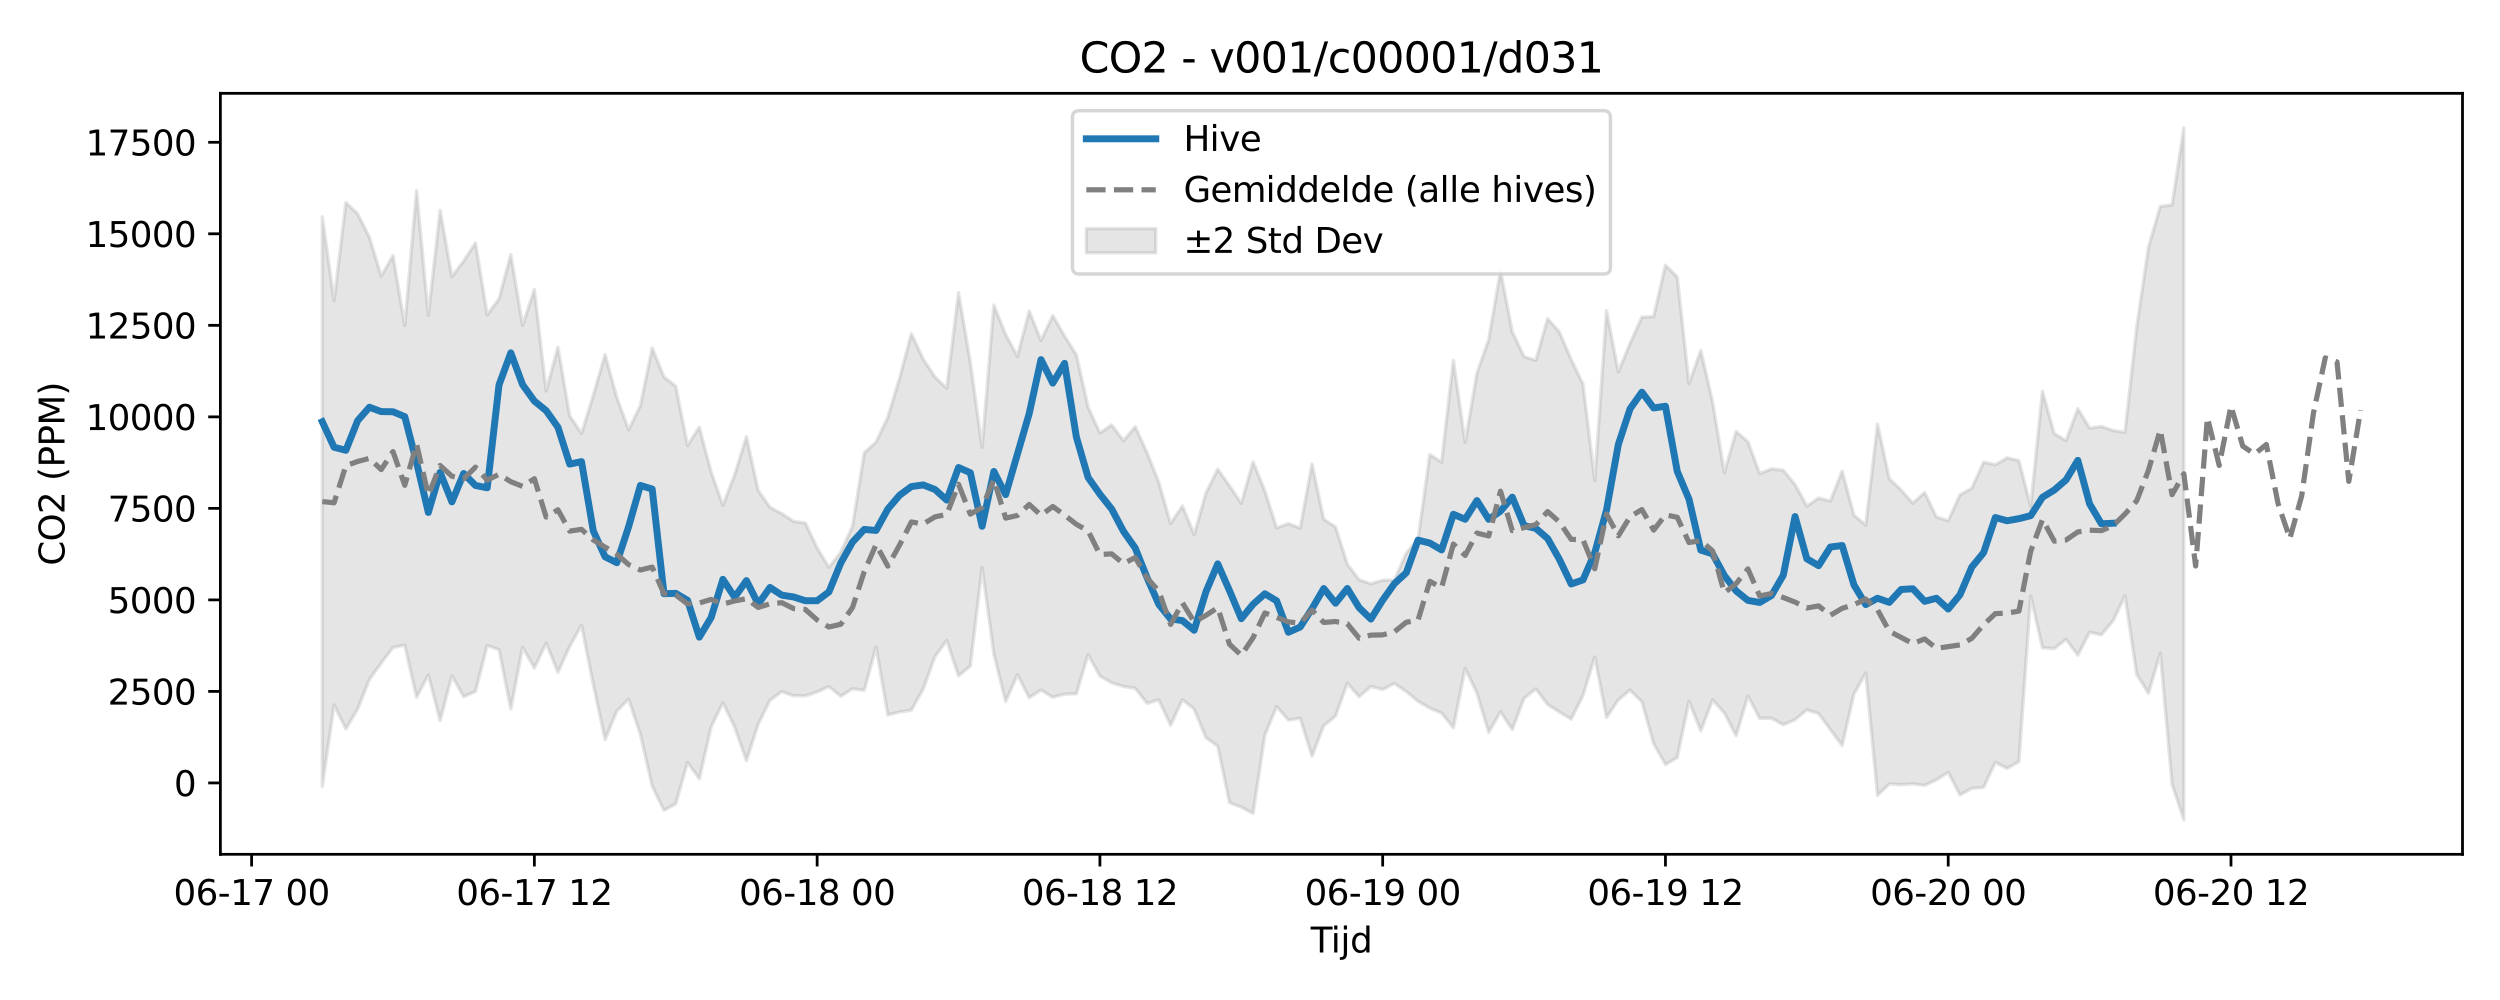 <?xml version="1.0" encoding="utf-8" standalone="no"?>
<!DOCTYPE svg PUBLIC "-//W3C//DTD SVG 1.1//EN"
  "http://www.w3.org/Graphics/SVG/1.1/DTD/svg11.dtd">
<svg xmlns:xlink="http://www.w3.org/1999/xlink" width="720pt" height="288pt" viewBox="0 0 720 288" xmlns="http://www.w3.org/2000/svg" version="1.1">
 <defs>
  <style type="text/css">*{stroke-linejoin: round; stroke-linecap: butt}</style>
 </defs>
 <g id="figure_1">
  <g id="patch_1">
   <path d="M 0 288 
L 720 288 
L 720 0 
L 0 0 
z
" style="fill: #ffffff"/>
  </g>
  <g id="axes_1">
   <g id="patch_2">
    <path d="M 63.47 246.04 
L 709.2 246.04 
L 709.2 26.88 
L 63.47 26.88 
z
" style="fill: #ffffff"/>
   </g>
   <g id="FillBetweenPolyCollection_1">
    <defs>
     <path id="m7313ec5e8c" d="M 92.821 -225.577 
L 92.821 -61.523 
L 96.215 -84.961 
L 99.608 -78.083 
L 103.001 -83.798 
L 106.394 -92.335 
L 109.787 -97.027 
L 113.181 -101.527 
L 116.574 -102.203 
L 119.967 -87.168 
L 123.36 -93.643 
L 126.754 -80.445 
L 130.147 -93.369 
L 133.54 -87.348 
L 136.933 -88.883 
L 140.326 -102.128 
L 143.72 -100.864 
L 147.113 -83.818 
L 150.506 -101.536 
L 153.899 -95.613 
L 157.293 -102.781 
L 160.686 -94.368 
L 164.079 -101.818 
L 167.472 -107.945 
L 170.865 -90.849 
L 174.259 -75.028 
L 177.652 -83.217 
L 181.045 -86.619 
L 184.438 -76.47 
L 187.832 -61.568 
L 191.225 -54.618 
L 194.618 -56.493 
L 198.011 -68.409 
L 201.404 -63.691 
L 204.798 -78.61 
L 208.191 -85.612 
L 211.584 -78.574 
L 214.977 -68.918 
L 218.371 -79.431 
L 221.764 -86.346 
L 225.157 -88.785 
L 228.55 -87.618 
L 231.943 -87.584 
L 235.337 -88.708 
L 238.73 -90.264 
L 242.123 -87.464 
L 245.516 -89.62 
L 248.91 -89.21 
L 252.303 -101.634 
L 255.696 -82.091 
L 259.089 -82.959 
L 262.482 -83.46 
L 265.876 -89.572 
L 269.269 -98.876 
L 272.662 -103.506 
L 276.055 -93.358 
L 279.449 -96.146 
L 282.842 -124.559 
L 286.235 -99.633 
L 289.628 -85.934 
L 293.021 -93.697 
L 296.415 -87.04 
L 299.808 -89.261 
L 303.201 -87.193 
L 306.594 -88.065 
L 309.988 -88.201 
L 313.381 -99.463 
L 316.774 -93.302 
L 320.167 -91.357 
L 323.56 -90.292 
L 326.954 -89.762 
L 330.347 -85.427 
L 333.74 -86.437 
L 337.133 -79.115 
L 340.527 -86.5 
L 343.92 -83.77 
L 347.313 -75.529 
L 350.706 -73.122 
L 354.099 -56.837 
L 357.493 -55.532 
L 360.886 -53.735 
L 364.279 -76.301 
L 367.672 -84.502 
L 371.066 -80.609 
L 374.459 -81.142 
L 377.852 -70.215 
L 381.245 -79.003 
L 384.638 -81.772 
L 388.032 -91.219 
L 391.425 -87.359 
L 394.818 -90.294 
L 398.211 -89.426 
L 401.604 -91.159 
L 404.998 -88.846 
L 408.391 -86.03 
L 411.784 -84.05 
L 415.177 -82.63 
L 418.571 -78.405 
L 421.964 -95.505 
L 425.357 -88.404 
L 428.75 -77.036 
L 432.143 -83.001 
L 435.537 -77.899 
L 438.93 -86.868 
L 442.323 -89.592 
L 445.716 -85.111 
L 449.11 -82.94 
L 452.503 -80.878 
L 455.896 -87.71 
L 459.289 -98.764 
L 462.682 -81.378 
L 466.076 -86.432 
L 469.469 -89.268 
L 472.862 -85.854 
L 476.255 -73.83 
L 479.649 -67.817 
L 483.042 -69.819 
L 486.435 -86.012 
L 489.828 -77.512 
L 493.221 -86.417 
L 496.615 -82.681 
L 500.008 -76.118 
L 503.401 -87.544 
L 506.794 -81.132 
L 510.188 -81.151 
L 513.581 -79.265 
L 516.974 -80.729 
L 520.367 -83.554 
L 523.76 -82.467 
L 527.154 -77.883 
L 530.547 -73.294 
L 533.94 -88.108 
L 537.333 -94.168 
L 540.727 -58.941 
L 544.12 -62.237 
L 547.513 -62.004 
L 550.906 -62.255 
L 554.299 -61.804 
L 557.693 -63.434 
L 561.086 -65.552 
L 564.479 -59.035 
L 567.872 -60.962 
L 571.266 -61.231 
L 574.659 -68.418 
L 578.052 -66.689 
L 581.445 -68.668 
L 584.838 -116.334 
L 588.232 -101.434 
L 591.625 -101.206 
L 595.018 -103.866 
L 598.411 -99.306 
L 601.805 -105.914 
L 605.198 -105.161 
L 608.591 -109.245 
L 611.984 -116.413 
L 615.377 -93.75 
L 618.771 -88.343 
L 622.164 -99.887 
L 625.557 -62.088 
L 628.95 -51.922 
L 628.95 -251.158 
L 628.95 -251.158 
L 625.557 -228.979 
L 622.164 -228.549 
L 618.771 -216.855 
L 615.377 -193.825 
L 611.984 -163.477 
L 608.591 -164.006 
L 605.198 -165.19 
L 601.805 -164.698 
L 598.411 -170.304 
L 595.018 -161.091 
L 591.625 -163.111 
L 588.232 -175.321 
L 584.838 -142.127 
L 581.445 -155.355 
L 578.052 -156.135 
L 574.659 -154.151 
L 571.266 -154.89 
L 567.872 -147.348 
L 564.479 -145.497 
L 561.086 -138.023 
L 557.693 -139.121 
L 554.299 -146.159 
L 550.906 -143.048 
L 547.513 -146.881 
L 544.12 -150.158 
L 540.727 -165.844 
L 537.333 -136.768 
L 533.94 -139.613 
L 530.547 -152.317 
L 527.154 -143.722 
L 523.76 -144.542 
L 520.367 -142.255 
L 516.974 -148.455 
L 513.581 -152.586 
L 510.188 -152.956 
L 506.794 -151.599 
L 503.401 -160.748 
L 500.008 -163.74 
L 496.615 -151.876 
L 493.221 -172.28 
L 489.828 -187.069 
L 486.435 -177.497 
L 483.042 -208.246 
L 479.649 -211.624 
L 476.255 -196.816 
L 472.862 -196.644 
L 469.469 -189.142 
L 466.076 -180.915 
L 462.682 -198.516 
L 459.289 -149.636 
L 455.896 -177.423 
L 452.503 -184.433 
L 449.11 -192.382 
L 445.716 -196.22 
L 442.323 -184.222 
L 438.93 -185.29 
L 435.537 -192.436 
L 432.143 -210.065 
L 428.75 -190.241 
L 425.357 -180.553 
L 421.964 -160.563 
L 418.571 -184.211 
L 415.177 -154.863 
L 411.784 -157.091 
L 408.391 -132.75 
L 404.998 -128.724 
L 401.604 -120.97 
L 398.211 -120.894 
L 394.818 -119.87 
L 391.425 -121.035 
L 388.032 -125.523 
L 384.638 -136.232 
L 381.245 -138.467 
L 377.852 -154.379 
L 374.459 -135.876 
L 371.066 -137.189 
L 367.672 -135.963 
L 364.279 -146.629 
L 360.886 -154.984 
L 357.493 -143.045 
L 354.099 -148.087 
L 350.706 -152.866 
L 347.313 -146.008 
L 343.92 -134.022 
L 340.527 -142.299 
L 337.133 -137.208 
L 333.74 -149.093 
L 330.347 -157.619 
L 326.954 -165.103 
L 323.56 -161.071 
L 320.167 -165.616 
L 316.774 -163.299 
L 313.381 -170.733 
L 309.988 -185.819 
L 306.594 -191.231 
L 303.201 -197.079 
L 299.808 -189.931 
L 296.415 -198.403 
L 293.021 -185.397 
L 289.628 -191.629 
L 286.235 -200.127 
L 282.842 -159.144 
L 279.449 -183.721 
L 276.055 -203.708 
L 272.662 -176.183 
L 269.269 -179.418 
L 265.876 -184.592 
L 262.482 -191.89 
L 259.089 -179.147 
L 255.696 -167.829 
L 252.303 -160.696 
L 248.91 -157.581 
L 245.516 -136.413 
L 242.123 -128.929 
L 238.73 -124.582 
L 235.337 -130.202 
L 231.943 -137.346 
L 228.55 -137.837 
L 225.157 -140.064 
L 221.764 -141.872 
L 218.371 -146.706 
L 214.977 -162.226 
L 211.584 -151.29 
L 208.191 -142.425 
L 204.798 -152.126 
L 201.404 -164.989 
L 198.011 -159.702 
L 194.618 -176.792 
L 191.225 -179.44 
L 187.832 -187.784 
L 184.438 -171.203 
L 181.045 -164.184 
L 177.652 -173.543 
L 174.259 -185.905 
L 170.865 -174.116 
L 167.472 -163.159 
L 164.079 -168.263 
L 160.686 -188.003 
L 157.293 -175.397 
L 153.899 -204.652 
L 150.506 -194.315 
L 147.113 -214.714 
L 143.72 -201.926 
L 140.326 -197.335 
L 136.933 -218.037 
L 133.54 -212.826 
L 130.147 -208.339 
L 126.754 -227.427 
L 123.36 -197.176 
L 119.967 -233.126 
L 116.574 -194.259 
L 113.181 -214.364 
L 109.787 -208.483 
L 106.394 -219.645 
L 103.001 -226.409 
L 99.608 -229.672 
L 96.215 -201.433 
L 92.821 -225.577 
z
" style="stroke: #808080; stroke-opacity: 0.2"/>
    </defs>
    <g clip-path="url(#pd267964155)">
     <use xlink:href="#m7313ec5e8c" x="0" y="288" style="fill: #808080; fill-opacity: 0.2; stroke: #808080; stroke-opacity: 0.2"/>
    </g>
   </g>
   <g id="matplotlib.axis_1">
    <g id="xtick_1">
     <g id="line2d_1">
      <defs>
       <path id="m39929ca616" d="M 0 0 
L 0 3.5 
" style="stroke: #000000; stroke-width: 0.8"/>
      </defs>
      <g>
       <use xlink:href="#m39929ca616" x="72.462" y="246.04" style="stroke: #000000; stroke-width: 0.8"/>
      </g>
     </g>
     <g id="text_1">
      <!-- 06-17 00 -->
      <g transform="translate(49.982 260.638) scale(0.1 -0.1)">
       <defs>
        <path id="DejaVuSans-30" d="M 2034 4250 
Q 1547 4250 1301 3770 
Q 1056 3291 1056 2328 
Q 1056 1369 1301 889 
Q 1547 409 2034 409 
Q 2525 409 2770 889 
Q 3016 1369 3016 2328 
Q 3016 3291 2770 3770 
Q 2525 4250 2034 4250 
z
M 2034 4750 
Q 2819 4750 3233 4129 
Q 3647 3509 3647 2328 
Q 3647 1150 3233 529 
Q 2819 -91 2034 -91 
Q 1250 -91 836 529 
Q 422 1150 422 2328 
Q 422 3509 836 4129 
Q 1250 4750 2034 4750 
z
" transform="scale(0.016)"/>
        <path id="DejaVuSans-36" d="M 2113 2584 
Q 1688 2584 1439 2293 
Q 1191 2003 1191 1497 
Q 1191 994 1439 701 
Q 1688 409 2113 409 
Q 2538 409 2786 701 
Q 3034 994 3034 1497 
Q 3034 2003 2786 2293 
Q 2538 2584 2113 2584 
z
M 3366 4563 
L 3366 3988 
Q 3128 4100 2886 4159 
Q 2644 4219 2406 4219 
Q 1781 4219 1451 3797 
Q 1122 3375 1075 2522 
Q 1259 2794 1537 2939 
Q 1816 3084 2150 3084 
Q 2853 3084 3261 2657 
Q 3669 2231 3669 1497 
Q 3669 778 3244 343 
Q 2819 -91 2113 -91 
Q 1303 -91 875 529 
Q 447 1150 447 2328 
Q 447 3434 972 4092 
Q 1497 4750 2381 4750 
Q 2619 4750 2861 4703 
Q 3103 4656 3366 4563 
z
" transform="scale(0.016)"/>
        <path id="DejaVuSans-2d" d="M 313 2009 
L 1997 2009 
L 1997 1497 
L 313 1497 
L 313 2009 
z
" transform="scale(0.016)"/>
        <path id="DejaVuSans-31" d="M 794 531 
L 1825 531 
L 1825 4091 
L 703 3866 
L 703 4441 
L 1819 4666 
L 2450 4666 
L 2450 531 
L 3481 531 
L 3481 0 
L 794 0 
L 794 531 
z
" transform="scale(0.016)"/>
        <path id="DejaVuSans-37" d="M 525 4666 
L 3525 4666 
L 3525 4397 
L 1831 0 
L 1172 0 
L 2766 4134 
L 525 4134 
L 525 4666 
z
" transform="scale(0.016)"/>
        <path id="DejaVuSans-20" transform="scale(0.016)"/>
       </defs>
       <use xlink:href="#DejaVuSans-30"/>
       <use xlink:href="#DejaVuSans-36" transform="translate(63.623 0)"/>
       <use xlink:href="#DejaVuSans-2d" transform="translate(127.246 0)"/>
       <use xlink:href="#DejaVuSans-31" transform="translate(163.33 0)"/>
       <use xlink:href="#DejaVuSans-37" transform="translate(226.953 0)"/>
       <use xlink:href="#DejaVuSans-20" transform="translate(290.576 0)"/>
       <use xlink:href="#DejaVuSans-30" transform="translate(322.363 0)"/>
       <use xlink:href="#DejaVuSans-30" transform="translate(385.986 0)"/>
      </g>
     </g>
    </g>
    <g id="xtick_2">
     <g id="line2d_2">
      <g>
       <use xlink:href="#m39929ca616" x="153.899" y="246.04" style="stroke: #000000; stroke-width: 0.8"/>
      </g>
     </g>
     <g id="text_2">
      <!-- 06-17 12 -->
      <g transform="translate(131.419 260.638) scale(0.1 -0.1)">
       <defs>
        <path id="DejaVuSans-32" d="M 1228 531 
L 3431 531 
L 3431 0 
L 469 0 
L 469 531 
Q 828 903 1448 1529 
Q 2069 2156 2228 2338 
Q 2531 2678 2651 2914 
Q 2772 3150 2772 3378 
Q 2772 3750 2511 3984 
Q 2250 4219 1831 4219 
Q 1534 4219 1204 4116 
Q 875 4013 500 3803 
L 500 4441 
Q 881 4594 1212 4672 
Q 1544 4750 1819 4750 
Q 2544 4750 2975 4387 
Q 3406 4025 3406 3419 
Q 3406 3131 3298 2873 
Q 3191 2616 2906 2266 
Q 2828 2175 2409 1742 
Q 1991 1309 1228 531 
z
" transform="scale(0.016)"/>
       </defs>
       <use xlink:href="#DejaVuSans-30"/>
       <use xlink:href="#DejaVuSans-36" transform="translate(63.623 0)"/>
       <use xlink:href="#DejaVuSans-2d" transform="translate(127.246 0)"/>
       <use xlink:href="#DejaVuSans-31" transform="translate(163.33 0)"/>
       <use xlink:href="#DejaVuSans-37" transform="translate(226.953 0)"/>
       <use xlink:href="#DejaVuSans-20" transform="translate(290.576 0)"/>
       <use xlink:href="#DejaVuSans-31" transform="translate(322.363 0)"/>
       <use xlink:href="#DejaVuSans-32" transform="translate(385.986 0)"/>
      </g>
     </g>
    </g>
    <g id="xtick_3">
     <g id="line2d_3">
      <g>
       <use xlink:href="#m39929ca616" x="235.337" y="246.04" style="stroke: #000000; stroke-width: 0.8"/>
      </g>
     </g>
     <g id="text_3">
      <!-- 06-18 00 -->
      <g transform="translate(212.856 260.638) scale(0.1 -0.1)">
       <defs>
        <path id="DejaVuSans-38" d="M 2034 2216 
Q 1584 2216 1326 1975 
Q 1069 1734 1069 1313 
Q 1069 891 1326 650 
Q 1584 409 2034 409 
Q 2484 409 2743 651 
Q 3003 894 3003 1313 
Q 3003 1734 2745 1975 
Q 2488 2216 2034 2216 
z
M 1403 2484 
Q 997 2584 770 2862 
Q 544 3141 544 3541 
Q 544 4100 942 4425 
Q 1341 4750 2034 4750 
Q 2731 4750 3128 4425 
Q 3525 4100 3525 3541 
Q 3525 3141 3298 2862 
Q 3072 2584 2669 2484 
Q 3125 2378 3379 2068 
Q 3634 1759 3634 1313 
Q 3634 634 3220 271 
Q 2806 -91 2034 -91 
Q 1263 -91 848 271 
Q 434 634 434 1313 
Q 434 1759 690 2068 
Q 947 2378 1403 2484 
z
M 1172 3481 
Q 1172 3119 1398 2916 
Q 1625 2713 2034 2713 
Q 2441 2713 2670 2916 
Q 2900 3119 2900 3481 
Q 2900 3844 2670 4047 
Q 2441 4250 2034 4250 
Q 1625 4250 1398 4047 
Q 1172 3844 1172 3481 
z
" transform="scale(0.016)"/>
       </defs>
       <use xlink:href="#DejaVuSans-30"/>
       <use xlink:href="#DejaVuSans-36" transform="translate(63.623 0)"/>
       <use xlink:href="#DejaVuSans-2d" transform="translate(127.246 0)"/>
       <use xlink:href="#DejaVuSans-31" transform="translate(163.33 0)"/>
       <use xlink:href="#DejaVuSans-38" transform="translate(226.953 0)"/>
       <use xlink:href="#DejaVuSans-20" transform="translate(290.576 0)"/>
       <use xlink:href="#DejaVuSans-30" transform="translate(322.363 0)"/>
       <use xlink:href="#DejaVuSans-30" transform="translate(385.986 0)"/>
      </g>
     </g>
    </g>
    <g id="xtick_4">
     <g id="line2d_4">
      <g>
       <use xlink:href="#m39929ca616" x="316.774" y="246.04" style="stroke: #000000; stroke-width: 0.8"/>
      </g>
     </g>
     <g id="text_4">
      <!-- 06-18 12 -->
      <g transform="translate(294.293 260.638) scale(0.1 -0.1)">
       <use xlink:href="#DejaVuSans-30"/>
       <use xlink:href="#DejaVuSans-36" transform="translate(63.623 0)"/>
       <use xlink:href="#DejaVuSans-2d" transform="translate(127.246 0)"/>
       <use xlink:href="#DejaVuSans-31" transform="translate(163.33 0)"/>
       <use xlink:href="#DejaVuSans-38" transform="translate(226.953 0)"/>
       <use xlink:href="#DejaVuSans-20" transform="translate(290.576 0)"/>
       <use xlink:href="#DejaVuSans-31" transform="translate(322.363 0)"/>
       <use xlink:href="#DejaVuSans-32" transform="translate(385.986 0)"/>
      </g>
     </g>
    </g>
    <g id="xtick_5">
     <g id="line2d_5">
      <g>
       <use xlink:href="#m39929ca616" x="398.211" y="246.04" style="stroke: #000000; stroke-width: 0.8"/>
      </g>
     </g>
     <g id="text_5">
      <!-- 06-19 00 -->
      <g transform="translate(375.731 260.638) scale(0.1 -0.1)">
       <defs>
        <path id="DejaVuSans-39" d="M 703 97 
L 703 672 
Q 941 559 1184 500 
Q 1428 441 1663 441 
Q 2288 441 2617 861 
Q 2947 1281 2994 2138 
Q 2813 1869 2534 1725 
Q 2256 1581 1919 1581 
Q 1219 1581 811 2004 
Q 403 2428 403 3163 
Q 403 3881 828 4315 
Q 1253 4750 1959 4750 
Q 2769 4750 3195 4129 
Q 3622 3509 3622 2328 
Q 3622 1225 3098 567 
Q 2575 -91 1691 -91 
Q 1453 -91 1209 -44 
Q 966 3 703 97 
z
M 1959 2075 
Q 2384 2075 2632 2365 
Q 2881 2656 2881 3163 
Q 2881 3666 2632 3958 
Q 2384 4250 1959 4250 
Q 1534 4250 1286 3958 
Q 1038 3666 1038 3163 
Q 1038 2656 1286 2365 
Q 1534 2075 1959 2075 
z
" transform="scale(0.016)"/>
       </defs>
       <use xlink:href="#DejaVuSans-30"/>
       <use xlink:href="#DejaVuSans-36" transform="translate(63.623 0)"/>
       <use xlink:href="#DejaVuSans-2d" transform="translate(127.246 0)"/>
       <use xlink:href="#DejaVuSans-31" transform="translate(163.33 0)"/>
       <use xlink:href="#DejaVuSans-39" transform="translate(226.953 0)"/>
       <use xlink:href="#DejaVuSans-20" transform="translate(290.576 0)"/>
       <use xlink:href="#DejaVuSans-30" transform="translate(322.363 0)"/>
       <use xlink:href="#DejaVuSans-30" transform="translate(385.986 0)"/>
      </g>
     </g>
    </g>
    <g id="xtick_6">
     <g id="line2d_6">
      <g>
       <use xlink:href="#m39929ca616" x="479.649" y="246.04" style="stroke: #000000; stroke-width: 0.8"/>
      </g>
     </g>
     <g id="text_6">
      <!-- 06-19 12 -->
      <g transform="translate(457.168 260.638) scale(0.1 -0.1)">
       <use xlink:href="#DejaVuSans-30"/>
       <use xlink:href="#DejaVuSans-36" transform="translate(63.623 0)"/>
       <use xlink:href="#DejaVuSans-2d" transform="translate(127.246 0)"/>
       <use xlink:href="#DejaVuSans-31" transform="translate(163.33 0)"/>
       <use xlink:href="#DejaVuSans-39" transform="translate(226.953 0)"/>
       <use xlink:href="#DejaVuSans-20" transform="translate(290.576 0)"/>
       <use xlink:href="#DejaVuSans-31" transform="translate(322.363 0)"/>
       <use xlink:href="#DejaVuSans-32" transform="translate(385.986 0)"/>
      </g>
     </g>
    </g>
    <g id="xtick_7">
     <g id="line2d_7">
      <g>
       <use xlink:href="#m39929ca616" x="561.086" y="246.04" style="stroke: #000000; stroke-width: 0.8"/>
      </g>
     </g>
     <g id="text_7">
      <!-- 06-20 00 -->
      <g transform="translate(538.605 260.638) scale(0.1 -0.1)">
       <use xlink:href="#DejaVuSans-30"/>
       <use xlink:href="#DejaVuSans-36" transform="translate(63.623 0)"/>
       <use xlink:href="#DejaVuSans-2d" transform="translate(127.246 0)"/>
       <use xlink:href="#DejaVuSans-32" transform="translate(163.33 0)"/>
       <use xlink:href="#DejaVuSans-30" transform="translate(226.953 0)"/>
       <use xlink:href="#DejaVuSans-20" transform="translate(290.576 0)"/>
       <use xlink:href="#DejaVuSans-30" transform="translate(322.363 0)"/>
       <use xlink:href="#DejaVuSans-30" transform="translate(385.986 0)"/>
      </g>
     </g>
    </g>
    <g id="xtick_8">
     <g id="line2d_8">
      <g>
       <use xlink:href="#m39929ca616" x="642.523" y="246.04" style="stroke: #000000; stroke-width: 0.8"/>
      </g>
     </g>
     <g id="text_8">
      <!-- 06-20 12 -->
      <g transform="translate(620.043 260.638) scale(0.1 -0.1)">
       <use xlink:href="#DejaVuSans-30"/>
       <use xlink:href="#DejaVuSans-36" transform="translate(63.623 0)"/>
       <use xlink:href="#DejaVuSans-2d" transform="translate(127.246 0)"/>
       <use xlink:href="#DejaVuSans-32" transform="translate(163.33 0)"/>
       <use xlink:href="#DejaVuSans-30" transform="translate(226.953 0)"/>
       <use xlink:href="#DejaVuSans-20" transform="translate(290.576 0)"/>
       <use xlink:href="#DejaVuSans-31" transform="translate(322.363 0)"/>
       <use xlink:href="#DejaVuSans-32" transform="translate(385.986 0)"/>
      </g>
     </g>
    </g>
    <g id="text_9">
     <!-- Tijd -->
     <g transform="translate(377.485 274.317) scale(0.1 -0.1)">
      <defs>
       <path id="DejaVuSans-54" d="M -19 4666 
L 3928 4666 
L 3928 4134 
L 2272 4134 
L 2272 0 
L 1638 0 
L 1638 4134 
L -19 4134 
L -19 4666 
z
" transform="scale(0.016)"/>
       <path id="DejaVuSans-69" d="M 603 3500 
L 1178 3500 
L 1178 0 
L 603 0 
L 603 3500 
z
M 603 4863 
L 1178 4863 
L 1178 4134 
L 603 4134 
L 603 4863 
z
" transform="scale(0.016)"/>
       <path id="DejaVuSans-6a" d="M 603 3500 
L 1178 3500 
L 1178 -63 
Q 1178 -731 923 -1031 
Q 669 -1331 103 -1331 
L -116 -1331 
L -116 -844 
L 38 -844 
Q 366 -844 484 -692 
Q 603 -541 603 -63 
L 603 3500 
z
M 603 4863 
L 1178 4863 
L 1178 4134 
L 603 4134 
L 603 4863 
z
" transform="scale(0.016)"/>
       <path id="DejaVuSans-64" d="M 2906 2969 
L 2906 4863 
L 3481 4863 
L 3481 0 
L 2906 0 
L 2906 525 
Q 2725 213 2448 61 
Q 2172 -91 1784 -91 
Q 1150 -91 751 415 
Q 353 922 353 1747 
Q 353 2572 751 3078 
Q 1150 3584 1784 3584 
Q 2172 3584 2448 3432 
Q 2725 3281 2906 2969 
z
M 947 1747 
Q 947 1113 1208 752 
Q 1469 391 1925 391 
Q 2381 391 2643 752 
Q 2906 1113 2906 1747 
Q 2906 2381 2643 2742 
Q 2381 3103 1925 3103 
Q 1469 3103 1208 2742 
Q 947 2381 947 1747 
z
" transform="scale(0.016)"/>
      </defs>
      <use xlink:href="#DejaVuSans-54"/>
      <use xlink:href="#DejaVuSans-69" transform="translate(57.959 0)"/>
      <use xlink:href="#DejaVuSans-6a" transform="translate(85.742 0)"/>
      <use xlink:href="#DejaVuSans-64" transform="translate(113.525 0)"/>
     </g>
    </g>
   </g>
   <g id="matplotlib.axis_2">
    <g id="ytick_1">
     <g id="line2d_9">
      <defs>
       <path id="m5ae31d0ab0" d="M 0 0 
L -3.5 0 
" style="stroke: #000000; stroke-width: 0.8"/>
      </defs>
      <g>
       <use xlink:href="#m5ae31d0ab0" x="63.47" y="225.486" style="stroke: #000000; stroke-width: 0.8"/>
      </g>
     </g>
     <g id="text_10">
      <!-- 0 -->
      <g transform="translate(50.108 229.285) scale(0.1 -0.1)">
       <use xlink:href="#DejaVuSans-30"/>
      </g>
     </g>
    </g>
    <g id="ytick_2">
     <g id="line2d_10">
      <g>
       <use xlink:href="#m5ae31d0ab0" x="63.47" y="199.128" style="stroke: #000000; stroke-width: 0.8"/>
      </g>
     </g>
     <g id="text_11">
      <!-- 2500 -->
      <g transform="translate(31.02 202.927) scale(0.1 -0.1)">
       <defs>
        <path id="DejaVuSans-35" d="M 691 4666 
L 3169 4666 
L 3169 4134 
L 1269 4134 
L 1269 2991 
Q 1406 3038 1543 3061 
Q 1681 3084 1819 3084 
Q 2600 3084 3056 2656 
Q 3513 2228 3513 1497 
Q 3513 744 3044 326 
Q 2575 -91 1722 -91 
Q 1428 -91 1123 -41 
Q 819 9 494 109 
L 494 744 
Q 775 591 1075 516 
Q 1375 441 1709 441 
Q 2250 441 2565 725 
Q 2881 1009 2881 1497 
Q 2881 1984 2565 2268 
Q 2250 2553 1709 2553 
Q 1456 2553 1204 2497 
Q 953 2441 691 2322 
L 691 4666 
z
" transform="scale(0.016)"/>
       </defs>
       <use xlink:href="#DejaVuSans-32"/>
       <use xlink:href="#DejaVuSans-35" transform="translate(63.623 0)"/>
       <use xlink:href="#DejaVuSans-30" transform="translate(127.246 0)"/>
       <use xlink:href="#DejaVuSans-30" transform="translate(190.869 0)"/>
      </g>
     </g>
    </g>
    <g id="ytick_3">
     <g id="line2d_11">
      <g>
       <use xlink:href="#m5ae31d0ab0" x="63.47" y="172.77" style="stroke: #000000; stroke-width: 0.8"/>
      </g>
     </g>
     <g id="text_12">
      <!-- 5000 -->
      <g transform="translate(31.02 176.569) scale(0.1 -0.1)">
       <use xlink:href="#DejaVuSans-35"/>
       <use xlink:href="#DejaVuSans-30" transform="translate(63.623 0)"/>
       <use xlink:href="#DejaVuSans-30" transform="translate(127.246 0)"/>
       <use xlink:href="#DejaVuSans-30" transform="translate(190.869 0)"/>
      </g>
     </g>
    </g>
    <g id="ytick_4">
     <g id="line2d_12">
      <g>
       <use xlink:href="#m5ae31d0ab0" x="63.47" y="146.412" style="stroke: #000000; stroke-width: 0.8"/>
      </g>
     </g>
     <g id="text_13">
      <!-- 7500 -->
      <g transform="translate(31.02 150.211) scale(0.1 -0.1)">
       <use xlink:href="#DejaVuSans-37"/>
       <use xlink:href="#DejaVuSans-35" transform="translate(63.623 0)"/>
       <use xlink:href="#DejaVuSans-30" transform="translate(127.246 0)"/>
       <use xlink:href="#DejaVuSans-30" transform="translate(190.869 0)"/>
      </g>
     </g>
    </g>
    <g id="ytick_5">
     <g id="line2d_13">
      <g>
       <use xlink:href="#m5ae31d0ab0" x="63.47" y="120.054" style="stroke: #000000; stroke-width: 0.8"/>
      </g>
     </g>
     <g id="text_14">
      <!-- 10000 -->
      <g transform="translate(24.657 123.853) scale(0.1 -0.1)">
       <use xlink:href="#DejaVuSans-31"/>
       <use xlink:href="#DejaVuSans-30" transform="translate(63.623 0)"/>
       <use xlink:href="#DejaVuSans-30" transform="translate(127.246 0)"/>
       <use xlink:href="#DejaVuSans-30" transform="translate(190.869 0)"/>
       <use xlink:href="#DejaVuSans-30" transform="translate(254.492 0)"/>
      </g>
     </g>
    </g>
    <g id="ytick_6">
     <g id="line2d_14">
      <g>
       <use xlink:href="#m5ae31d0ab0" x="63.47" y="93.696" style="stroke: #000000; stroke-width: 0.8"/>
      </g>
     </g>
     <g id="text_15">
      <!-- 12500 -->
      <g transform="translate(24.657 97.495) scale(0.1 -0.1)">
       <use xlink:href="#DejaVuSans-31"/>
       <use xlink:href="#DejaVuSans-32" transform="translate(63.623 0)"/>
       <use xlink:href="#DejaVuSans-35" transform="translate(127.246 0)"/>
       <use xlink:href="#DejaVuSans-30" transform="translate(190.869 0)"/>
       <use xlink:href="#DejaVuSans-30" transform="translate(254.492 0)"/>
      </g>
     </g>
    </g>
    <g id="ytick_7">
     <g id="line2d_15">
      <g>
       <use xlink:href="#m5ae31d0ab0" x="63.47" y="67.338" style="stroke: #000000; stroke-width: 0.8"/>
      </g>
     </g>
     <g id="text_16">
      <!-- 15000 -->
      <g transform="translate(24.657 71.137) scale(0.1 -0.1)">
       <use xlink:href="#DejaVuSans-31"/>
       <use xlink:href="#DejaVuSans-35" transform="translate(63.623 0)"/>
       <use xlink:href="#DejaVuSans-30" transform="translate(127.246 0)"/>
       <use xlink:href="#DejaVuSans-30" transform="translate(190.869 0)"/>
       <use xlink:href="#DejaVuSans-30" transform="translate(254.492 0)"/>
      </g>
     </g>
    </g>
    <g id="ytick_8">
     <g id="line2d_16">
      <g>
       <use xlink:href="#m5ae31d0ab0" x="63.47" y="40.98" style="stroke: #000000; stroke-width: 0.8"/>
      </g>
     </g>
     <g id="text_17">
      <!-- 17500 -->
      <g transform="translate(24.657 44.779) scale(0.1 -0.1)">
       <use xlink:href="#DejaVuSans-31"/>
       <use xlink:href="#DejaVuSans-37" transform="translate(63.623 0)"/>
       <use xlink:href="#DejaVuSans-35" transform="translate(127.246 0)"/>
       <use xlink:href="#DejaVuSans-30" transform="translate(190.869 0)"/>
       <use xlink:href="#DejaVuSans-30" transform="translate(254.492 0)"/>
      </g>
     </g>
    </g>
    <g id="text_18">
     <!-- CO2 (PPM) -->
     <g transform="translate(18.578 162.903) rotate(-90) scale(0.1 -0.1)">
      <defs>
       <path id="DejaVuSans-43" d="M 4122 4306 
L 4122 3641 
Q 3803 3938 3442 4084 
Q 3081 4231 2675 4231 
Q 1875 4231 1450 3742 
Q 1025 3253 1025 2328 
Q 1025 1406 1450 917 
Q 1875 428 2675 428 
Q 3081 428 3442 575 
Q 3803 722 4122 1019 
L 4122 359 
Q 3791 134 3420 21 
Q 3050 -91 2638 -91 
Q 1578 -91 968 557 
Q 359 1206 359 2328 
Q 359 3453 968 4101 
Q 1578 4750 2638 4750 
Q 3056 4750 3426 4639 
Q 3797 4528 4122 4306 
z
" transform="scale(0.016)"/>
       <path id="DejaVuSans-4f" d="M 2522 4238 
Q 1834 4238 1429 3725 
Q 1025 3213 1025 2328 
Q 1025 1447 1429 934 
Q 1834 422 2522 422 
Q 3209 422 3611 934 
Q 4013 1447 4013 2328 
Q 4013 3213 3611 3725 
Q 3209 4238 2522 4238 
z
M 2522 4750 
Q 3503 4750 4090 4092 
Q 4678 3434 4678 2328 
Q 4678 1225 4090 567 
Q 3503 -91 2522 -91 
Q 1538 -91 948 565 
Q 359 1222 359 2328 
Q 359 3434 948 4092 
Q 1538 4750 2522 4750 
z
" transform="scale(0.016)"/>
       <path id="DejaVuSans-28" d="M 1984 4856 
Q 1566 4138 1362 3434 
Q 1159 2731 1159 2009 
Q 1159 1288 1364 580 
Q 1569 -128 1984 -844 
L 1484 -844 
Q 1016 -109 783 600 
Q 550 1309 550 2009 
Q 550 2706 781 3412 
Q 1013 4119 1484 4856 
L 1984 4856 
z
" transform="scale(0.016)"/>
       <path id="DejaVuSans-50" d="M 1259 4147 
L 1259 2394 
L 2053 2394 
Q 2494 2394 2734 2622 
Q 2975 2850 2975 3272 
Q 2975 3691 2734 3919 
Q 2494 4147 2053 4147 
L 1259 4147 
z
M 628 4666 
L 2053 4666 
Q 2838 4666 3239 4311 
Q 3641 3956 3641 3272 
Q 3641 2581 3239 2228 
Q 2838 1875 2053 1875 
L 1259 1875 
L 1259 0 
L 628 0 
L 628 4666 
z
" transform="scale(0.016)"/>
       <path id="DejaVuSans-4d" d="M 628 4666 
L 1569 4666 
L 2759 1491 
L 3956 4666 
L 4897 4666 
L 4897 0 
L 4281 0 
L 4281 4097 
L 3078 897 
L 2444 897 
L 1241 4097 
L 1241 0 
L 628 0 
L 628 4666 
z
" transform="scale(0.016)"/>
       <path id="DejaVuSans-29" d="M 513 4856 
L 1013 4856 
Q 1481 4119 1714 3412 
Q 1947 2706 1947 2009 
Q 1947 1309 1714 600 
Q 1481 -109 1013 -844 
L 513 -844 
Q 928 -128 1133 580 
Q 1338 1288 1338 2009 
Q 1338 2731 1133 3434 
Q 928 4138 513 4856 
z
" transform="scale(0.016)"/>
      </defs>
      <use xlink:href="#DejaVuSans-43"/>
      <use xlink:href="#DejaVuSans-4f" transform="translate(69.824 0)"/>
      <use xlink:href="#DejaVuSans-32" transform="translate(148.535 0)"/>
      <use xlink:href="#DejaVuSans-20" transform="translate(212.158 0)"/>
      <use xlink:href="#DejaVuSans-28" transform="translate(243.945 0)"/>
      <use xlink:href="#DejaVuSans-50" transform="translate(282.959 0)"/>
      <use xlink:href="#DejaVuSans-50" transform="translate(343.262 0)"/>
      <use xlink:href="#DejaVuSans-4d" transform="translate(403.564 0)"/>
      <use xlink:href="#DejaVuSans-29" transform="translate(489.844 0)"/>
     </g>
    </g>
   </g>
   <g id="line2d_17">
    <path d="M 92.821 121.467 
L 96.215 128.812 
L 99.608 129.683 
L 103.001 121.15 
L 106.394 117.285 
L 109.787 118.539 
L 113.181 118.585 
L 116.574 119.994 
L 119.967 133.152 
L 123.36 147.586 
L 126.754 136.055 
L 130.147 144.535 
L 133.54 136.364 
L 136.933 139.822 
L 140.326 140.483 
L 143.72 110.85 
L 147.113 101.621 
L 150.506 110.794 
L 153.899 115.513 
L 157.293 118.265 
L 160.686 123.055 
L 164.079 133.662 
L 167.472 132.945 
L 170.865 152.882 
L 174.259 160.357 
L 177.652 162.061 
L 181.045 151.673 
L 184.438 139.801 
L 187.832 140.852 
L 191.225 170.992 
L 194.618 170.876 
L 198.011 172.893 
L 201.404 183.506 
L 204.798 177.859 
L 208.191 166.845 
L 211.584 172.004 
L 214.977 167.221 
L 218.371 173.954 
L 221.764 169.185 
L 225.157 171.406 
L 228.55 171.923 
L 231.943 173.009 
L 235.337 173.016 
L 238.73 170.464 
L 242.123 162.191 
L 245.516 156.133 
L 248.91 152.471 
L 252.303 152.773 
L 255.696 146.602 
L 259.089 142.62 
L 262.482 140.128 
L 265.876 139.661 
L 269.269 140.968 
L 272.662 144.026 
L 276.055 134.646 
L 279.449 136.146 
L 282.842 151.575 
L 286.235 135.788 
L 289.628 142.455 
L 296.415 119.084 
L 299.808 103.571 
L 303.201 110.34 
L 306.594 104.643 
L 309.988 125.832 
L 313.381 137.52 
L 316.774 142.325 
L 320.167 146.602 
L 323.56 153.022 
L 326.954 157.848 
L 330.347 166.353 
L 333.74 174.063 
L 337.133 178.273 
L 340.527 178.72 
L 343.92 181.51 
L 347.313 170.433 
L 350.706 162.395 
L 354.099 170.116 
L 357.493 178.178 
L 360.886 174.028 
L 364.279 171.009 
L 367.672 173.04 
L 371.066 182.093 
L 374.459 180.579 
L 377.852 175.314 
L 381.245 169.494 
L 384.638 173.729 
L 388.032 169.484 
L 391.425 175.016 
L 394.818 178.287 
L 398.211 172.844 
L 401.604 168.075 
L 404.998 164.964 
L 408.391 155.556 
L 411.784 156.396 
L 415.177 158.371 
L 418.571 148.113 
L 421.964 149.547 
L 425.357 144.17 
L 428.75 149.568 
L 432.143 147.206 
L 435.537 143.186 
L 438.93 151.378 
L 442.323 152.175 
L 445.716 155.094 
L 449.11 161.099 
L 452.503 168.191 
L 455.896 167.01 
L 459.289 159.208 
L 462.682 146.865 
L 466.076 128.039 
L 469.469 117.713 
L 472.862 112.944 
L 476.255 117.492 
L 479.649 116.996 
L 483.042 135.742 
L 486.435 143.776 
L 489.828 158.442 
L 493.221 159.496 
L 496.615 165.755 
L 500.008 170.194 
L 503.401 172.917 
L 506.794 173.508 
L 510.188 171.501 
L 513.581 165.667 
L 516.974 148.77 
L 520.367 160.923 
L 523.76 162.915 
L 527.154 157.542 
L 530.547 157.113 
L 533.94 168.458 
L 537.333 174.119 
L 540.727 172.299 
L 544.12 173.483 
L 547.513 169.776 
L 550.906 169.561 
L 554.299 173.185 
L 557.693 172.295 
L 561.086 175.399 
L 564.479 171.294 
L 567.872 163.323 
L 571.266 159.19 
L 574.659 149.044 
L 578.052 149.982 
L 581.445 149.375 
L 584.838 148.513 
L 588.232 143.217 
L 591.625 141.133 
L 595.018 138.213 
L 598.411 132.59 
L 601.805 145.122 
L 605.198 150.851 
L 608.591 150.689 
L 608.591 150.689 
" clip-path="url(#pd267964155)" style="fill: none; stroke: #1f77b4; stroke-width: 2; stroke-linecap: square"/>
   </g>
   <g id="line2d_18">
    <path d="M 92.821 144.45 
L 96.215 144.803 
L 99.608 134.123 
L 103.001 132.897 
L 106.394 132.01 
L 109.787 135.245 
L 113.181 130.055 
L 116.574 139.769 
L 119.967 127.853 
L 123.36 142.591 
L 126.754 134.064 
L 130.147 137.146 
L 133.54 137.913 
L 136.933 134.54 
L 140.326 138.269 
L 143.72 136.605 
L 147.113 138.734 
L 150.506 140.075 
L 153.899 137.867 
L 157.293 148.911 
L 160.686 146.815 
L 164.079 152.959 
L 167.472 152.448 
L 170.865 155.517 
L 177.652 159.62 
L 181.045 162.599 
L 184.438 164.164 
L 187.832 163.324 
L 191.225 170.971 
L 194.618 171.358 
L 198.011 173.944 
L 201.404 173.66 
L 204.798 172.632 
L 208.191 173.981 
L 211.584 173.068 
L 214.977 172.428 
L 218.371 174.932 
L 221.764 173.891 
L 225.157 173.576 
L 228.55 175.272 
L 231.943 175.535 
L 235.337 178.545 
L 238.73 180.577 
L 242.123 179.804 
L 245.516 174.983 
L 248.91 164.604 
L 252.303 156.835 
L 255.696 163.04 
L 259.089 156.947 
L 262.482 150.325 
L 265.876 150.918 
L 269.269 148.853 
L 272.662 148.155 
L 276.055 139.467 
L 279.449 148.066 
L 282.842 146.148 
L 286.235 138.12 
L 289.628 149.218 
L 293.021 148.453 
L 296.415 145.278 
L 299.808 148.404 
L 303.201 145.864 
L 306.594 148.352 
L 309.988 150.99 
L 313.381 152.902 
L 316.774 159.699 
L 320.167 159.514 
L 323.56 162.319 
L 326.954 160.568 
L 330.347 166.477 
L 333.74 170.235 
L 337.133 179.838 
L 340.527 173.6 
L 343.92 179.104 
L 347.313 177.232 
L 350.706 175.006 
L 354.099 185.538 
L 357.493 188.712 
L 360.886 183.64 
L 364.279 176.535 
L 371.066 179.101 
L 374.459 179.491 
L 377.852 175.703 
L 381.245 179.265 
L 384.638 178.998 
L 388.032 179.629 
L 391.425 183.803 
L 394.818 182.918 
L 398.211 182.84 
L 401.604 181.935 
L 404.998 179.215 
L 408.391 178.61 
L 411.784 167.429 
L 415.177 169.253 
L 418.571 156.692 
L 421.964 159.966 
L 425.357 153.521 
L 428.75 154.361 
L 432.143 141.467 
L 435.537 152.832 
L 442.323 151.093 
L 445.716 147.334 
L 449.11 150.339 
L 452.503 155.344 
L 455.896 155.434 
L 459.289 163.8 
L 462.682 148.053 
L 466.076 154.327 
L 469.469 148.795 
L 472.862 146.751 
L 476.255 152.677 
L 479.649 148.28 
L 483.042 148.967 
L 486.435 156.245 
L 489.828 155.709 
L 493.221 158.652 
L 496.615 170.722 
L 500.008 168.071 
L 503.401 163.854 
L 506.794 171.634 
L 510.188 170.946 
L 513.581 172.075 
L 516.974 173.408 
L 520.367 175.095 
L 523.76 174.496 
L 527.154 177.198 
L 530.547 175.195 
L 533.94 174.14 
L 537.333 172.532 
L 540.727 175.608 
L 544.12 181.802 
L 550.906 185.348 
L 554.299 184.018 
L 557.693 186.723 
L 564.479 185.734 
L 567.872 183.845 
L 571.266 179.939 
L 574.659 176.715 
L 578.052 176.588 
L 581.445 175.989 
L 584.838 158.77 
L 588.232 149.623 
L 591.625 155.841 
L 595.018 155.522 
L 598.411 153.195 
L 601.805 152.694 
L 605.198 152.824 
L 608.591 151.374 
L 611.984 148.055 
L 615.377 144.213 
L 618.771 135.401 
L 622.164 123.782 
L 625.557 142.466 
L 628.95 136.46 
L 632.344 163.007 
L 635.737 120.258 
L 639.13 134.041 
L 642.523 116.919 
L 645.916 128.474 
L 649.31 130.78 
L 652.703 128.018 
L 656.096 145.087 
L 659.489 155.084 
L 662.883 142.817 
L 666.276 118.95 
L 669.669 103.072 
L 673.062 104.239 
L 676.455 138.624 
L 679.849 118.125 
L 679.849 118.125 
" clip-path="url(#pd267964155)" style="fill: none; stroke-dasharray: 5.55,2.4; stroke-dashoffset: 0; stroke: #808080; stroke-width: 1.5"/>
   </g>
   <g id="patch_3">
    <path d="M 63.47 246.04 
L 63.47 26.88 
" style="fill: none; stroke: #000000; stroke-width: 0.8; stroke-linejoin: miter; stroke-linecap: square"/>
   </g>
   <g id="patch_4">
    <path d="M 709.2 246.04 
L 709.2 26.88 
" style="fill: none; stroke: #000000; stroke-width: 0.8; stroke-linejoin: miter; stroke-linecap: square"/>
   </g>
   <g id="patch_5">
    <path d="M 63.47 246.04 
L 709.2 246.04 
" style="fill: none; stroke: #000000; stroke-width: 0.8; stroke-linejoin: miter; stroke-linecap: square"/>
   </g>
   <g id="patch_6">
    <path d="M 63.47 26.88 
L 709.2 26.88 
" style="fill: none; stroke: #000000; stroke-width: 0.8; stroke-linejoin: miter; stroke-linecap: square"/>
   </g>
   <g id="text_19">
    <!-- CO2 - v001/c00001/d031 -->
    <g transform="translate(310.932 20.88) scale(0.12 -0.12)">
     <defs>
      <path id="DejaVuSans-76" d="M 191 3500 
L 800 3500 
L 1894 563 
L 2988 3500 
L 3597 3500 
L 2284 0 
L 1503 0 
L 191 3500 
z
" transform="scale(0.016)"/>
      <path id="DejaVuSans-2f" d="M 1625 4666 
L 2156 4666 
L 531 -594 
L 0 -594 
L 1625 4666 
z
" transform="scale(0.016)"/>
      <path id="DejaVuSans-63" d="M 3122 3366 
L 3122 2828 
Q 2878 2963 2633 3030 
Q 2388 3097 2138 3097 
Q 1578 3097 1268 2742 
Q 959 2388 959 1747 
Q 959 1106 1268 751 
Q 1578 397 2138 397 
Q 2388 397 2633 464 
Q 2878 531 3122 666 
L 3122 134 
Q 2881 22 2623 -34 
Q 2366 -91 2075 -91 
Q 1284 -91 818 406 
Q 353 903 353 1747 
Q 353 2603 823 3093 
Q 1294 3584 2113 3584 
Q 2378 3584 2631 3529 
Q 2884 3475 3122 3366 
z
" transform="scale(0.016)"/>
      <path id="DejaVuSans-33" d="M 2597 2516 
Q 3050 2419 3304 2112 
Q 3559 1806 3559 1356 
Q 3559 666 3084 287 
Q 2609 -91 1734 -91 
Q 1441 -91 1130 -33 
Q 819 25 488 141 
L 488 750 
Q 750 597 1062 519 
Q 1375 441 1716 441 
Q 2309 441 2620 675 
Q 2931 909 2931 1356 
Q 2931 1769 2642 2001 
Q 2353 2234 1838 2234 
L 1294 2234 
L 1294 2753 
L 1863 2753 
Q 2328 2753 2575 2939 
Q 2822 3125 2822 3475 
Q 2822 3834 2567 4026 
Q 2313 4219 1838 4219 
Q 1578 4219 1281 4162 
Q 984 4106 628 3988 
L 628 4550 
Q 988 4650 1302 4700 
Q 1616 4750 1894 4750 
Q 2613 4750 3031 4423 
Q 3450 4097 3450 3541 
Q 3450 3153 3228 2886 
Q 3006 2619 2597 2516 
z
" transform="scale(0.016)"/>
     </defs>
     <use xlink:href="#DejaVuSans-43"/>
     <use xlink:href="#DejaVuSans-4f" transform="translate(69.824 0)"/>
     <use xlink:href="#DejaVuSans-32" transform="translate(148.535 0)"/>
     <use xlink:href="#DejaVuSans-20" transform="translate(212.158 0)"/>
     <use xlink:href="#DejaVuSans-2d" transform="translate(243.945 0)"/>
     <use xlink:href="#DejaVuSans-20" transform="translate(280.029 0)"/>
     <use xlink:href="#DejaVuSans-76" transform="translate(311.816 0)"/>
     <use xlink:href="#DejaVuSans-30" transform="translate(370.996 0)"/>
     <use xlink:href="#DejaVuSans-30" transform="translate(434.619 0)"/>
     <use xlink:href="#DejaVuSans-31" transform="translate(498.242 0)"/>
     <use xlink:href="#DejaVuSans-2f" transform="translate(561.865 0)"/>
     <use xlink:href="#DejaVuSans-63" transform="translate(595.557 0)"/>
     <use xlink:href="#DejaVuSans-30" transform="translate(650.537 0)"/>
     <use xlink:href="#DejaVuSans-30" transform="translate(714.16 0)"/>
     <use xlink:href="#DejaVuSans-30" transform="translate(777.783 0)"/>
     <use xlink:href="#DejaVuSans-30" transform="translate(841.406 0)"/>
     <use xlink:href="#DejaVuSans-31" transform="translate(905.029 0)"/>
     <use xlink:href="#DejaVuSans-2f" transform="translate(968.652 0)"/>
     <use xlink:href="#DejaVuSans-64" transform="translate(1002.344 0)"/>
     <use xlink:href="#DejaVuSans-30" transform="translate(1065.82 0)"/>
     <use xlink:href="#DejaVuSans-33" transform="translate(1129.443 0)"/>
     <use xlink:href="#DejaVuSans-31" transform="translate(1193.066 0)"/>
    </g>
   </g>
   <g id="legend_1">
    <g id="patch_7">
     <path d="M 310.863 78.914 
L 461.807 78.914 
Q 463.807 78.914 463.807 76.914 
L 463.807 33.88 
Q 463.807 31.88 461.807 31.88 
L 310.863 31.88 
Q 308.863 31.88 308.863 33.88 
L 308.863 76.914 
Q 308.863 78.914 310.863 78.914 
z
" style="fill: #ffffff; opacity: 0.8; stroke: #cccccc; stroke-linejoin: miter"/>
    </g>
    <g id="line2d_19">
     <path d="M 312.863 39.978 
L 322.863 39.978 
L 332.863 39.978 
" style="fill: none; stroke: #1f77b4; stroke-width: 2; stroke-linecap: square"/>
    </g>
    <g id="text_20">
     <!-- Hive -->
     <g transform="translate(340.863 43.478) scale(0.1 -0.1)">
      <defs>
       <path id="DejaVuSans-48" d="M 628 4666 
L 1259 4666 
L 1259 2753 
L 3553 2753 
L 3553 4666 
L 4184 4666 
L 4184 0 
L 3553 0 
L 3553 2222 
L 1259 2222 
L 1259 0 
L 628 0 
L 628 4666 
z
" transform="scale(0.016)"/>
       <path id="DejaVuSans-65" d="M 3597 1894 
L 3597 1613 
L 953 1613 
Q 991 1019 1311 708 
Q 1631 397 2203 397 
Q 2534 397 2845 478 
Q 3156 559 3463 722 
L 3463 178 
Q 3153 47 2828 -22 
Q 2503 -91 2169 -91 
Q 1331 -91 842 396 
Q 353 884 353 1716 
Q 353 2575 817 3079 
Q 1281 3584 2069 3584 
Q 2775 3584 3186 3129 
Q 3597 2675 3597 1894 
z
M 3022 2063 
Q 3016 2534 2758 2815 
Q 2500 3097 2075 3097 
Q 1594 3097 1305 2825 
Q 1016 2553 972 2059 
L 3022 2063 
z
" transform="scale(0.016)"/>
      </defs>
      <use xlink:href="#DejaVuSans-48"/>
      <use xlink:href="#DejaVuSans-69" transform="translate(75.195 0)"/>
      <use xlink:href="#DejaVuSans-76" transform="translate(102.979 0)"/>
      <use xlink:href="#DejaVuSans-65" transform="translate(162.158 0)"/>
     </g>
    </g>
    <g id="line2d_20">
     <path d="M 312.863 54.657 
L 322.863 54.657 
L 332.863 54.657 
" style="fill: none; stroke-dasharray: 5.55,2.4; stroke-dashoffset: 0; stroke: #808080; stroke-width: 1.5"/>
    </g>
    <g id="text_21">
     <!-- Gemiddelde (alle hives) -->
     <g transform="translate(340.863 58.157) scale(0.1 -0.1)">
      <defs>
       <path id="DejaVuSans-47" d="M 3809 666 
L 3809 1919 
L 2778 1919 
L 2778 2438 
L 4434 2438 
L 4434 434 
Q 4069 175 3628 42 
Q 3188 -91 2688 -91 
Q 1594 -91 976 548 
Q 359 1188 359 2328 
Q 359 3472 976 4111 
Q 1594 4750 2688 4750 
Q 3144 4750 3555 4637 
Q 3966 4525 4313 4306 
L 4313 3634 
Q 3963 3931 3569 4081 
Q 3175 4231 2741 4231 
Q 1884 4231 1454 3753 
Q 1025 3275 1025 2328 
Q 1025 1384 1454 906 
Q 1884 428 2741 428 
Q 3075 428 3337 486 
Q 3600 544 3809 666 
z
" transform="scale(0.016)"/>
       <path id="DejaVuSans-6d" d="M 3328 2828 
Q 3544 3216 3844 3400 
Q 4144 3584 4550 3584 
Q 5097 3584 5394 3201 
Q 5691 2819 5691 2113 
L 5691 0 
L 5113 0 
L 5113 2094 
Q 5113 2597 4934 2840 
Q 4756 3084 4391 3084 
Q 3944 3084 3684 2787 
Q 3425 2491 3425 1978 
L 3425 0 
L 2847 0 
L 2847 2094 
Q 2847 2600 2669 2842 
Q 2491 3084 2119 3084 
Q 1678 3084 1418 2786 
Q 1159 2488 1159 1978 
L 1159 0 
L 581 0 
L 581 3500 
L 1159 3500 
L 1159 2956 
Q 1356 3278 1631 3431 
Q 1906 3584 2284 3584 
Q 2666 3584 2933 3390 
Q 3200 3197 3328 2828 
z
" transform="scale(0.016)"/>
       <path id="DejaVuSans-6c" d="M 603 4863 
L 1178 4863 
L 1178 0 
L 603 0 
L 603 4863 
z
" transform="scale(0.016)"/>
       <path id="DejaVuSans-61" d="M 2194 1759 
Q 1497 1759 1228 1600 
Q 959 1441 959 1056 
Q 959 750 1161 570 
Q 1363 391 1709 391 
Q 2188 391 2477 730 
Q 2766 1069 2766 1631 
L 2766 1759 
L 2194 1759 
z
M 3341 1997 
L 3341 0 
L 2766 0 
L 2766 531 
Q 2569 213 2275 61 
Q 1981 -91 1556 -91 
Q 1019 -91 701 211 
Q 384 513 384 1019 
Q 384 1609 779 1909 
Q 1175 2209 1959 2209 
L 2766 2209 
L 2766 2266 
Q 2766 2663 2505 2880 
Q 2244 3097 1772 3097 
Q 1472 3097 1187 3025 
Q 903 2953 641 2809 
L 641 3341 
Q 956 3463 1253 3523 
Q 1550 3584 1831 3584 
Q 2591 3584 2966 3190 
Q 3341 2797 3341 1997 
z
" transform="scale(0.016)"/>
       <path id="DejaVuSans-68" d="M 3513 2113 
L 3513 0 
L 2938 0 
L 2938 2094 
Q 2938 2591 2744 2837 
Q 2550 3084 2163 3084 
Q 1697 3084 1428 2787 
Q 1159 2491 1159 1978 
L 1159 0 
L 581 0 
L 581 4863 
L 1159 4863 
L 1159 2956 
Q 1366 3272 1645 3428 
Q 1925 3584 2291 3584 
Q 2894 3584 3203 3211 
Q 3513 2838 3513 2113 
z
" transform="scale(0.016)"/>
       <path id="DejaVuSans-73" d="M 2834 3397 
L 2834 2853 
Q 2591 2978 2328 3040 
Q 2066 3103 1784 3103 
Q 1356 3103 1142 2972 
Q 928 2841 928 2578 
Q 928 2378 1081 2264 
Q 1234 2150 1697 2047 
L 1894 2003 
Q 2506 1872 2764 1633 
Q 3022 1394 3022 966 
Q 3022 478 2636 193 
Q 2250 -91 1575 -91 
Q 1294 -91 989 -36 
Q 684 19 347 128 
L 347 722 
Q 666 556 975 473 
Q 1284 391 1588 391 
Q 1994 391 2212 530 
Q 2431 669 2431 922 
Q 2431 1156 2273 1281 
Q 2116 1406 1581 1522 
L 1381 1569 
Q 847 1681 609 1914 
Q 372 2147 372 2553 
Q 372 3047 722 3315 
Q 1072 3584 1716 3584 
Q 2034 3584 2315 3537 
Q 2597 3491 2834 3397 
z
" transform="scale(0.016)"/>
      </defs>
      <use xlink:href="#DejaVuSans-47"/>
      <use xlink:href="#DejaVuSans-65" transform="translate(77.49 0)"/>
      <use xlink:href="#DejaVuSans-6d" transform="translate(139.014 0)"/>
      <use xlink:href="#DejaVuSans-69" transform="translate(236.426 0)"/>
      <use xlink:href="#DejaVuSans-64" transform="translate(264.209 0)"/>
      <use xlink:href="#DejaVuSans-64" transform="translate(327.686 0)"/>
      <use xlink:href="#DejaVuSans-65" transform="translate(391.162 0)"/>
      <use xlink:href="#DejaVuSans-6c" transform="translate(452.686 0)"/>
      <use xlink:href="#DejaVuSans-64" transform="translate(480.469 0)"/>
      <use xlink:href="#DejaVuSans-65" transform="translate(543.945 0)"/>
      <use xlink:href="#DejaVuSans-20" transform="translate(605.469 0)"/>
      <use xlink:href="#DejaVuSans-28" transform="translate(637.256 0)"/>
      <use xlink:href="#DejaVuSans-61" transform="translate(676.27 0)"/>
      <use xlink:href="#DejaVuSans-6c" transform="translate(737.549 0)"/>
      <use xlink:href="#DejaVuSans-6c" transform="translate(765.332 0)"/>
      <use xlink:href="#DejaVuSans-65" transform="translate(793.115 0)"/>
      <use xlink:href="#DejaVuSans-20" transform="translate(854.639 0)"/>
      <use xlink:href="#DejaVuSans-68" transform="translate(886.426 0)"/>
      <use xlink:href="#DejaVuSans-69" transform="translate(949.805 0)"/>
      <use xlink:href="#DejaVuSans-76" transform="translate(977.588 0)"/>
      <use xlink:href="#DejaVuSans-65" transform="translate(1036.768 0)"/>
      <use xlink:href="#DejaVuSans-73" transform="translate(1098.291 0)"/>
      <use xlink:href="#DejaVuSans-29" transform="translate(1150.391 0)"/>
     </g>
    </g>
    <g id="patch_8">
     <path d="M 312.863 72.835 
L 332.863 72.835 
L 332.863 65.835 
L 312.863 65.835 
z
" style="fill: #808080; fill-opacity: 0.2; stroke: #808080; stroke-opacity: 0.2; stroke-linejoin: miter"/>
    </g>
    <g id="text_22">
     <!-- ±2 Std Dev -->
     <g transform="translate(340.863 72.835) scale(0.1 -0.1)">
      <defs>
       <path id="DejaVuSans-b1" d="M 2944 4013 
L 2944 2803 
L 4684 2803 
L 4684 2272 
L 2944 2272 
L 2944 1063 
L 2419 1063 
L 2419 2272 
L 678 2272 
L 678 2803 
L 2419 2803 
L 2419 4013 
L 2944 4013 
z
M 678 531 
L 4684 531 
L 4684 0 
L 678 0 
L 678 531 
z
" transform="scale(0.016)"/>
       <path id="DejaVuSans-53" d="M 3425 4513 
L 3425 3897 
Q 3066 4069 2747 4153 
Q 2428 4238 2131 4238 
Q 1616 4238 1336 4038 
Q 1056 3838 1056 3469 
Q 1056 3159 1242 3001 
Q 1428 2844 1947 2747 
L 2328 2669 
Q 3034 2534 3370 2195 
Q 3706 1856 3706 1288 
Q 3706 609 3251 259 
Q 2797 -91 1919 -91 
Q 1588 -91 1214 -16 
Q 841 59 441 206 
L 441 856 
Q 825 641 1194 531 
Q 1563 422 1919 422 
Q 2459 422 2753 634 
Q 3047 847 3047 1241 
Q 3047 1584 2836 1778 
Q 2625 1972 2144 2069 
L 1759 2144 
Q 1053 2284 737 2584 
Q 422 2884 422 3419 
Q 422 4038 858 4394 
Q 1294 4750 2059 4750 
Q 2388 4750 2728 4690 
Q 3069 4631 3425 4513 
z
" transform="scale(0.016)"/>
       <path id="DejaVuSans-74" d="M 1172 4494 
L 1172 3500 
L 2356 3500 
L 2356 3053 
L 1172 3053 
L 1172 1153 
Q 1172 725 1289 603 
Q 1406 481 1766 481 
L 2356 481 
L 2356 0 
L 1766 0 
Q 1100 0 847 248 
Q 594 497 594 1153 
L 594 3053 
L 172 3053 
L 172 3500 
L 594 3500 
L 594 4494 
L 1172 4494 
z
" transform="scale(0.016)"/>
       <path id="DejaVuSans-44" d="M 1259 4147 
L 1259 519 
L 2022 519 
Q 2988 519 3436 956 
Q 3884 1394 3884 2338 
Q 3884 3275 3436 3711 
Q 2988 4147 2022 4147 
L 1259 4147 
z
M 628 4666 
L 1925 4666 
Q 3281 4666 3915 4102 
Q 4550 3538 4550 2338 
Q 4550 1131 3912 565 
Q 3275 0 1925 0 
L 628 0 
L 628 4666 
z
" transform="scale(0.016)"/>
      </defs>
      <use xlink:href="#DejaVuSans-b1"/>
      <use xlink:href="#DejaVuSans-32" transform="translate(83.789 0)"/>
      <use xlink:href="#DejaVuSans-20" transform="translate(147.412 0)"/>
      <use xlink:href="#DejaVuSans-53" transform="translate(179.199 0)"/>
      <use xlink:href="#DejaVuSans-74" transform="translate(242.676 0)"/>
      <use xlink:href="#DejaVuSans-64" transform="translate(281.885 0)"/>
      <use xlink:href="#DejaVuSans-20" transform="translate(345.361 0)"/>
      <use xlink:href="#DejaVuSans-44" transform="translate(377.148 0)"/>
      <use xlink:href="#DejaVuSans-65" transform="translate(454.15 0)"/>
      <use xlink:href="#DejaVuSans-76" transform="translate(515.674 0)"/>
     </g>
    </g>
   </g>
  </g>
 </g>
 <defs>
  <clipPath id="pd267964155">
   <rect x="63.47" y="26.88" width="645.73" height="219.16"/>
  </clipPath>
 </defs>
</svg>
